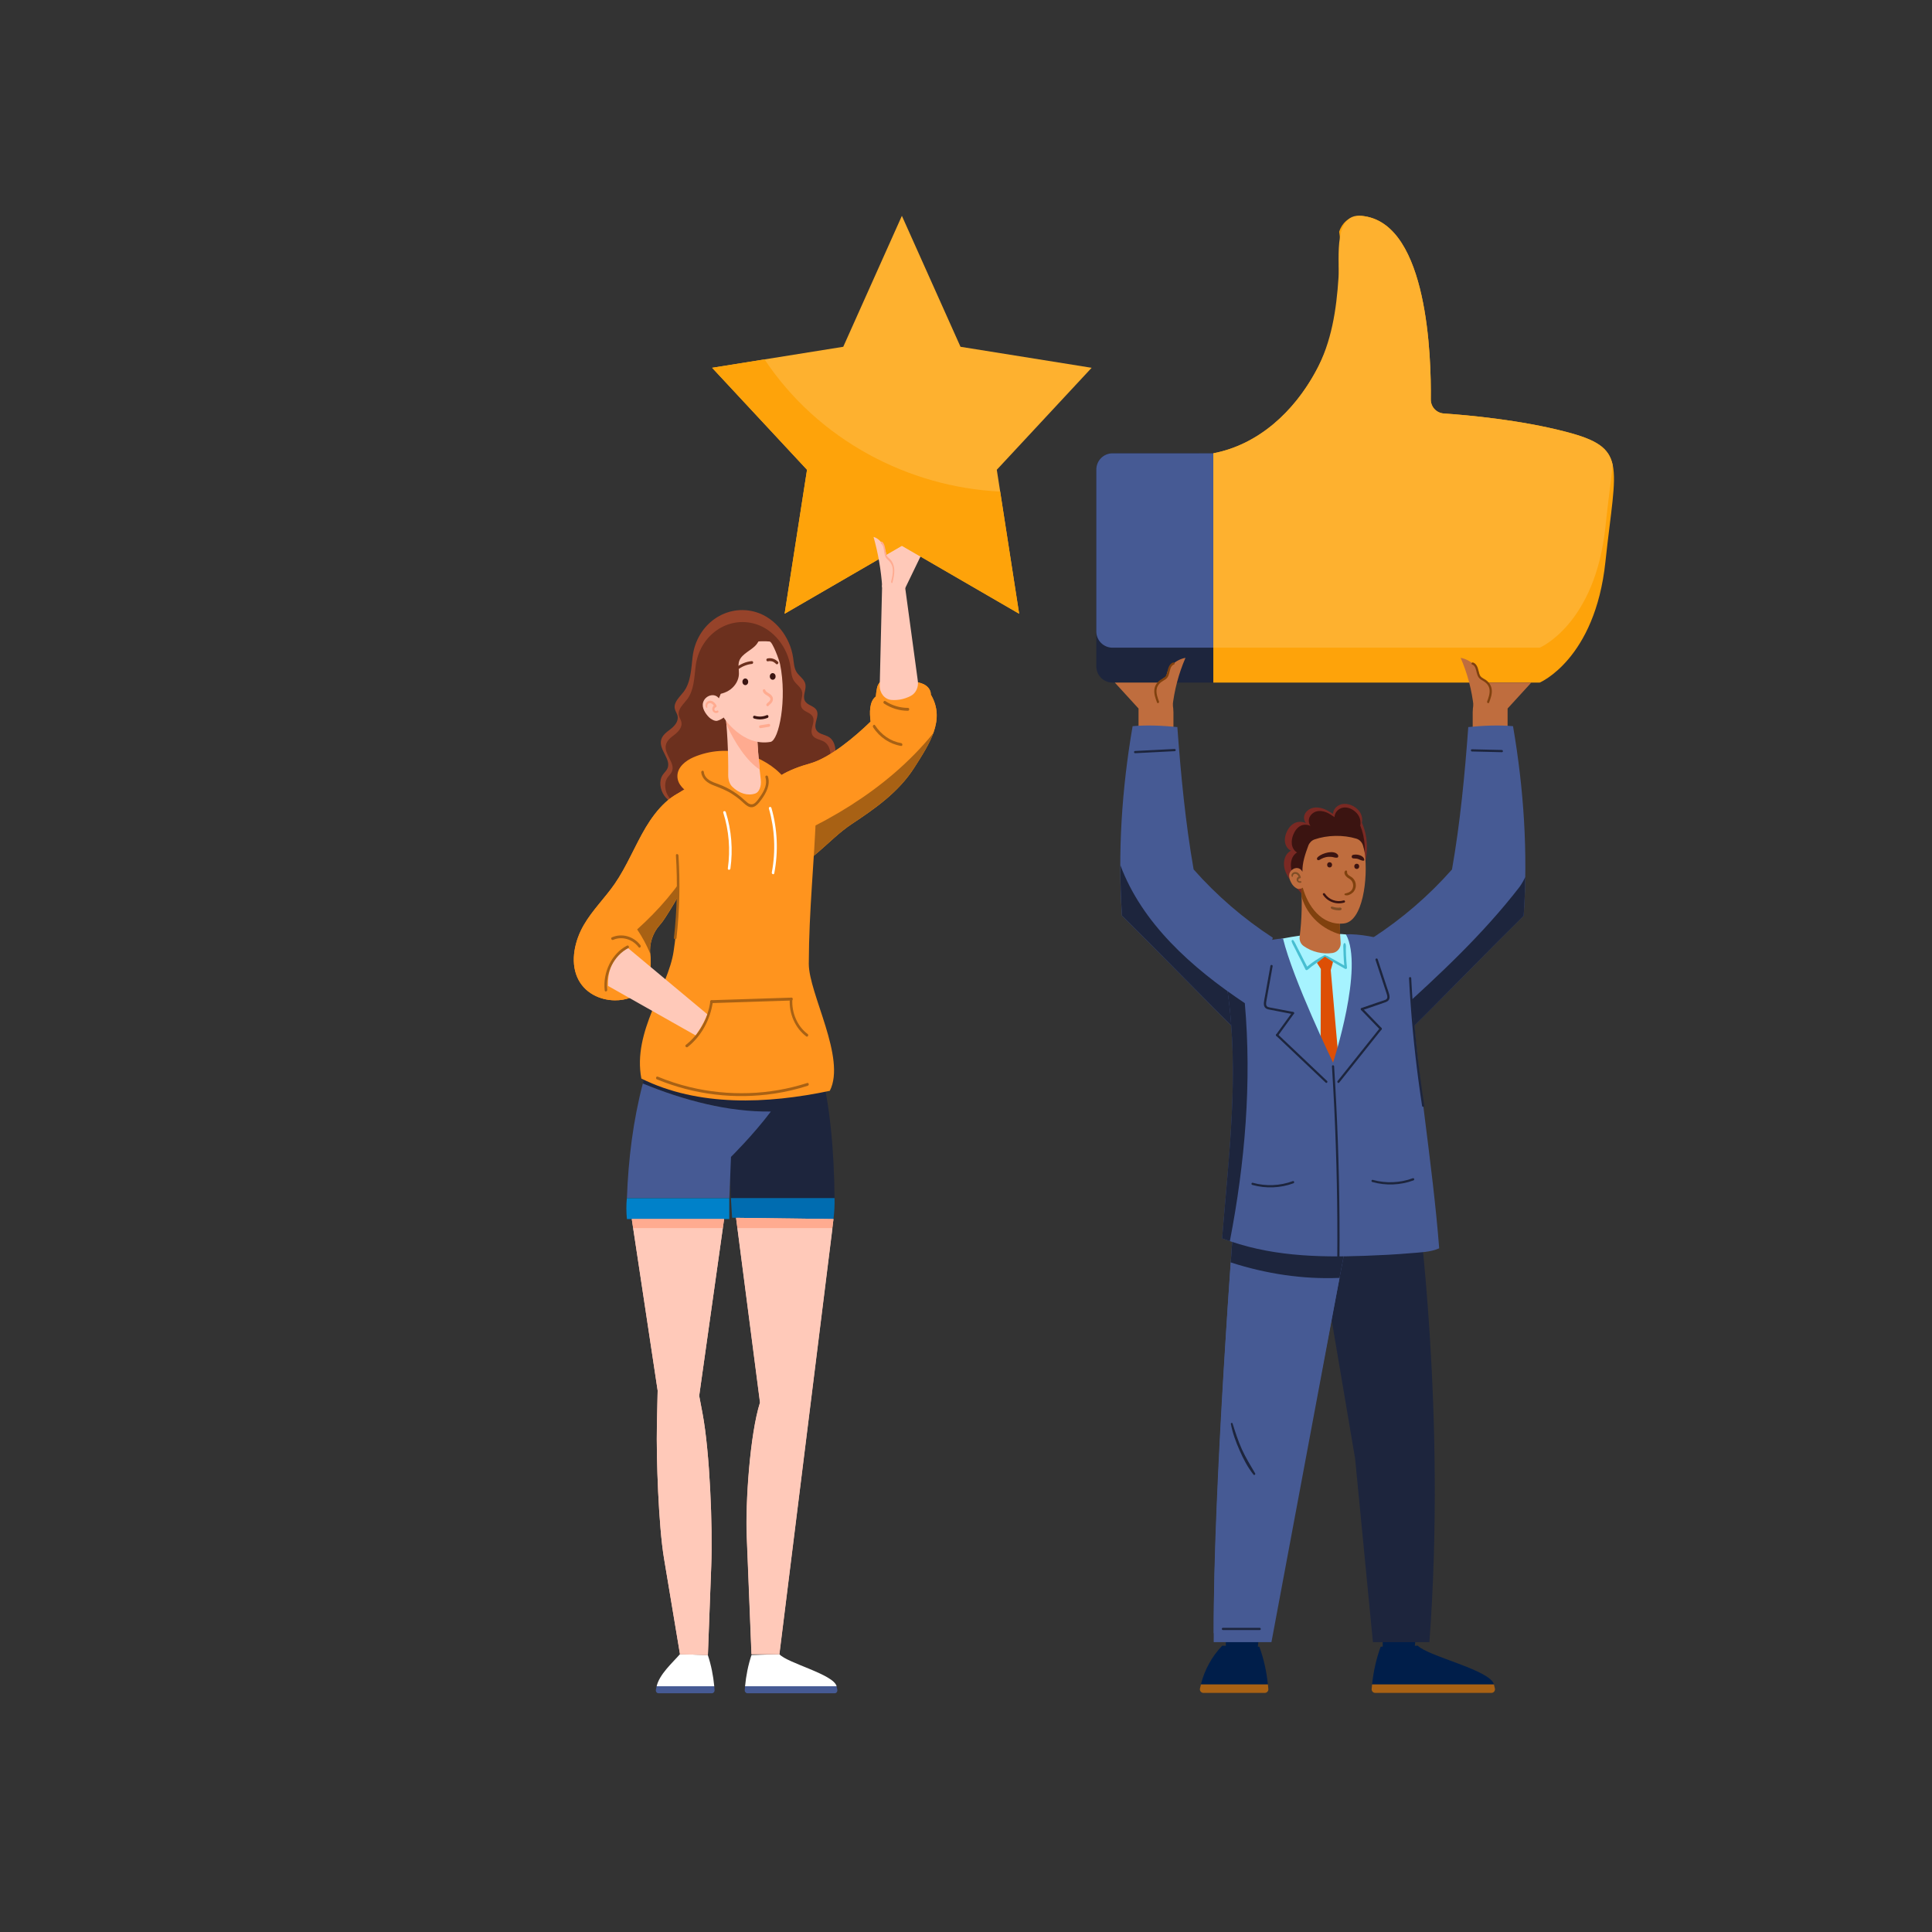 <?xml version="1.0" encoding="utf-8"?>
<!-- Generator: Adobe Illustrator 24.3.0, SVG Export Plug-In . SVG Version: 6.00 Build 0)  -->
<svg version="1.1" id="Layer_1" xmlns="http://www.w3.org/2000/svg" xmlns:xlink="http://www.w3.org/1999/xlink" x="0px" y="0px"
	 viewBox="0 0 3061.4 3061.4" style="enable-background:new 0 0 3061.4 3061.4;" xml:space="preserve">
<rect x="0" y="0" width="3061.4" height="3061.4" fill="#333333" stroke="none"/>
<style type="text/css">
	.st0{fill:#96432A;}
	.st1{fill:#6C301E;}
	.st2{fill:#FF941E;}
	.st3{fill:#A86114;}
	.st4{fill:#FFC9B9;}
	.st5{fill:#1D253D;}
	.st6{fill:#FFFFFF;}
	.st7{fill:#465A94;}
	.st8{fill:#006CB0;}
	.st9{fill:#0081C9;}
	.st10{fill:#FFAB90;}
	.st11{fill:#3B1411;}
	.st12{fill:#FEB12F;}
	.st13{fill:#FEA30A;}
	.st14{fill:#BF6D3E;}
	.st15{fill:#80410E;}
	.st16{fill:#001E4A;}
	.st17{fill:#A6F3FF;}
	.st18{fill:#47BED1;}
	.st19{fill:#DD4F05;}
	.st20{fill:#7A2923;}
	.st21{fill:#804E26;}
</style>
<g>
	<g>
		<path class="st0" d="M1198.7,970.2c29.6,9.3,53.3,38.6,58.1,72.2c1.1,7.7,1.4,16,5.4,22.5c4.3,6.9,12.3,11.1,14,19.2
			c1.8,8.6-4.7,18.2-1,26c3.8,8,15.5,8,19.1,16.1c4,8.9-5.1,20.1-1.4,29.2c3.4,8.3,14,8.1,21.1,12.8c6.5,4.3,9.8,13.1,9.8,21.5
			c0,8.4-2.9,16.5-6.3,23.9c-20.3,44.4-61.8,74.6-106,84.6c-44.2,10-90.7,1.2-132.3-18.1c-9.9-4.6-19.9-10-26.6-19.3
			c-6.6-9.3-8.9-23.4-2.5-32.9c2.4-3.6,5.8-6.3,7.6-10.4c6-14.2-13.1-28.6-10.3-44c1.5-8.3,8.9-13.4,15.2-18.2
			c6.3-4.9,12.8-12.3,11.1-20.6c-0.8-4.1-3.5-7.5-4.4-11.5c-2.3-10.5,7.7-18.7,14-27c11.2-14.8,11.9-35.7,14.1-54.8
			C1103.4,988.6,1151.7,955.5,1198.7,970.2z"/>
		<path class="st1" d="M1197.9,989c28,8.8,50.2,36.5,54.8,68.1c1.1,7.3,1.4,15.1,5.1,21.2c4,6.5,11.6,10.4,13.2,18.1
			c1.7,8.1-4.4,17.2-0.9,24.6c3.6,7.5,14.6,7.5,18,15.2c3.8,8.4-4.8,18.9-1.3,27.5c3.2,7.8,13.2,7.7,19.9,12.1
			c6.2,4.1,9.3,12.4,9.2,20.3c0,7.9-2.7,15.5-6,22.6c-19.2,41.9-58.3,70.4-100,79.8s-85.6,1.1-124.8-17c-9.3-4.3-18.8-9.5-25.1-18.2
			s-8.4-22.1-2.4-31c2.3-3.4,5.5-6,7.1-9.8c5.7-13.4-12.4-27-9.7-41.5c1.5-7.8,8.4-12.6,14.3-17.2c5.9-4.6,12-11.6,10.5-19.4
			c-0.8-3.9-3.3-7-4.1-10.9c-2.1-9.9,7.3-17.6,13.2-25.4c10.6-13.9,11.2-33.7,13.3-51.7C1108.1,1006.4,1153.6,975.1,1197.9,989z"/>
		<g>
			<path class="st2" d="M1475,1100.6c0.2-5.8-3.3-11.2-7.8-14.3c-4.4-3.2-9.7-4.5-14.9-5.6c-15.2-3.2-30.6-4.9-46.1-5.1
				c-8-0.1-14.9,6.2-16.5,14.9c-0.8,4.4-1.6,8.9-1.8,13.1c-10.5,7.9-10.1,25.9-8.3,39.8c-24.4,23.8-64.4,57.5-96,66.4
				c-31.6,8.8-65.4,23.4-80.6,55.2c-10.5,22.1-10,48.3-9.1,73.2c0.7,18.1,2.4,38.7,24,44.6c6.8,1.9,13.9,1.6,20.8,0.1
				c44.3-9.4,72.5-51.7,111-77.2c36.8-24.4,74.2-50.4,98.9-89.1C1473.3,1177.9,1498.4,1140.2,1475,1100.6z"/>
			<path class="st2" d="M1478.8,1161.8c7.4-20.1,8.4-40.4-3.9-61.2c0.2-5.8-3.3-11.2-7.8-14.3c-4.4-3.2-9.7-4.5-14.9-5.6
				c-15.2-3.2-30.6-4.9-46.1-5.1c-8-0.1-14.9,6.2-16.5,14.9c-0.8,4.4-1.6,8.9-1.8,13.1c-10.5,7.9-10.1,25.9-8.3,39.8
				c-24.4,23.8-64.4,57.5-96,66.4c-31.6,8.8-65.4,23.4-80.6,55.2c-10.5,22.1-10,48.3-9.1,73.2c0.2,4.1,0.4,8.2,0.8,12.3
				C1298.8,1312.6,1404.8,1253,1478.8,1161.8z"/>
			<path class="st3" d="M1194.8,1350.4c1.6,14.3,6.4,27.7,23.2,32.3c6.8,1.9,13.9,1.6,20.8,0.1c44.3-9.4,72.5-51.7,111-77.2
				c36.8-24.4,74.2-50.4,98.9-89.1c11.7-18.4,23.5-36.5,30.2-54.7C1404.8,1253,1298.8,1312.6,1194.8,1350.4z"/>
			<path class="st4" d="M1397.8,926.8l-3.8,159.5c-0.3,11.8,7.7,21.9,18.4,22.8c8.6,0.7,19.4-0.4,31-6.5c7.9-4.2,12.3-13.7,11-23.3
				l-21.1-155.5C1433.4,923.8,1414.6,922.1,1397.8,926.8z"/>
			<path class="st3" d="M1428,1177.5c-16.6-2.7-31.7-13.1-41.4-28.2c-1.5-2.4-4.6,0.7-3.1,3.1c10.4,16.1,26.6,26.7,44.3,29.6
				C1430.5,1182.5,1430.6,1178,1428,1177.5z"/>
			<path class="st3" d="M1438.8,1121.7c-12.6,0-25-3.6-35.8-10.7c-2.3-1.5-4.5,2.3-2.2,3.8c11.4,7.5,24.5,11.5,37.8,11.5
				C1441.3,1126.3,1441.5,1121.7,1438.8,1121.7z"/>
		</g>
		<path class="st2" d="M1182.8,1194.7c-27.6-8.1-57.5-6.2-84.1,5.3c-12.4,5.4-25.8,15.9-25.3,30.6c0.4,12.8,11.2,21.9,21.4,28
			c37.7,22.4,82.9,29.1,124.7,18.5c20.3-5.2,40.6-23.7,22.3-45.5C1226.7,1213.6,1204,1201,1182.8,1194.7z"/>
		<path class="st2" d="M1094.1,1250.3c-29.5,5.2-53.4,31.7-70.8,60.7c-17.3,29.1-30.2,61.9-49.2,89.4
			c-15.6,22.6-35.1,41.3-49.1,65.4c-14,24.1-21.7,56.8-10.3,82.8c10.8,24.8,35.9,36.2,59.3,36.5c17,0.2,35.2-5.2,46.2-20.7
			c8.2-11.5,11.4-27.3,10.9-42.4c-0.1-3.1-0.3-6.1-0.7-9.1c-2-17.5,4-34.7,14.8-46.8c3.4-3.8,6.5-8.1,9.1-12.2
			c19.1-29.4,36.8-60.8,46-96.3C1109.4,1322.1,1109.9,1282.3,1094.1,1250.3z"/>
		<path class="st2" d="M1097.6,1366.8c0.9-3.1,1.9-6.1,2.7-9.2c9.2-35.5,9.6-75.3-6.2-107.3c-29.5,5.2-53.4,31.7-70.7,60.7
			c-17.3,29.1-30.2,61.9-49.2,89.4c-15.6,22.6-35.1,41.3-49.1,65.4c-14,24.1-21.7,56.8-10.3,82.8c10.8,24.8,35.9,36.2,59.2,36.5
			c17,0.2,35.2-5.2,46.2-20.7c8.2-11.5,11.4-27.3,10.9-42.4c-0.1-3.1-0.3-6.1-0.7-9.1c-0.1-0.7-0.1-1.4-0.1-2.1
			c-5.8-13.6-12.3-25.9-20.6-38.1C1043,1442.8,1074.2,1407.2,1097.6,1366.8z"/>
		<path class="st3" d="M1009.6,1472.7c8.3,12.2,14.8,24.5,20.6,38.1c-1.3-16.8,4.5-33.1,14.9-44.8c3.4-3.8,6.5-8.1,9.1-12.2
			c17.4-26.8,33.6-55.3,43.3-87.1C1074.2,1407.2,1043,1442.8,1009.6,1472.7z"/>
		<path class="st5" d="M1221.5,1761.3c15.9-21.2,29.2-43.1,31.6-59.2l-212.8-43.3c-6.7,19.1-16.6,38.5-21.7,58.1
			C1082.6,1743.4,1154.3,1762.3,1221.5,1761.3z"/>
		<g>
			<g>
				<path class="st6" d="M1190.8,2622.5l44.2-1.3c12.3,14.1,86.4,31.9,90.7,50.9h-145.1C1182.2,2655.1,1185.5,2638.5,1190.8,2622.5z
					"/>
				<path class="st7" d="M1325.6,2672c0.4,1.8,0.8,3.6,1.2,5.5c0.5,2.9-1.4,5.6-4.1,5.6h-138.4c-2.4,0-4.4-2.3-4.2-5
					c0.1-2,0.3-4.1,0.5-6.1L1325.6,2672L1325.6,2672z"/>
			</g>
			<path class="st5" d="M1298.9,1687c-64.1,26.4-93.7,16.1-161,15.2c-5.9,41.8,17.6,131.1,17.6,131.1l2.7,65.4h164.2
				C1321.8,1824.5,1315.4,1750.2,1298.9,1687z"/>
			<path class="st8" d="M1158.2,1898.6l1.9,31l160.6,2c1.4-10.8,2-22,1.7-33.1H1158.2z"/>
			<g>
				<path class="st6" d="M1121.6,2622.5l-44.2-1.3c-12.3,14.1-32.6,31.9-36.9,50.9h91.3C1130.2,2655.1,1126.9,2638.5,1121.6,2622.5z
					"/>
				<path class="st7" d="M1040.5,2672c-0.4,1.8-0.8,3.6-1.2,5.5c-0.5,2.9,1.4,5.6,4.1,5.6h84.7c2.4,0,4.4-2.3,4.2-5
					c-0.1-2-0.3-4.1-0.5-6.1L1040.5,2672L1040.5,2672z"/>
			</g>
			<path class="st7" d="M1158.3,1833.2c0,0,35.5-35,63.2-71.9c-67.2,1-138.9-17.9-202.9-44.4c-15.4,59-23,120-25.2,181.6h162.3
				L1158.3,1833.2z"/>
			<path class="st9" d="M993.3,1898.6c-1.1,11-1,22,0.1,33.1h162.2v-33.1H993.3z"/>
		</g>
		<path class="st2" d="M1281.6,1527c0.3-86.8,8.6-157.3,11.7-244.1c0.3-9.6-2.3-20.4-9.9-24.7c-112.6-63.3-195.7-12-214,2.6
			c-9.4,7.5-13.4,21-9.9,33.4c20.5,72,18.8,138.7,7.9,213.2c-8.5,58.2-65.4,126.6-51.1,201.7c90.6,44.8,199.2,40.3,298.6,19.4
			C1341.3,1676.5,1281.4,1574.3,1281.6,1527z"/>
		<g>
			<path class="st4" d="M1148.3,1119.3c4.1,36.1,6,72.6,5.6,108.9c-0.1,7.3,2.3,14.4,6.3,18.3c11,10.8,24.4,14.9,36.6,10.9
				c6.2-2,9.9-11.7,8.7-21.8c-2.7-23.3-4.6-45.5-5.8-69.8C1185.8,1141.6,1167.8,1127.6,1148.3,1119.3z"/>
			<path class="st10" d="M1199.7,1165.8c-13.9-24.2-31.9-38.1-51.4-46.4c1.1,9.5,2,19,2.8,28.6c13.3,29.1,32.1,58.1,52.7,71.3
				C1202,1201.6,1200.6,1184.3,1199.7,1165.8z"/>
		</g>
		<path class="st3" d="M1279.1,1716.1c-30.1,9.6-61.3,15-92.6,16c-31.3,1-62.8-2.1-93.4-9.5c-17.3-4.2-34.3-9.7-50.9-16.6
			c-2.5-1-3.8,3.3-1.3,4.3c29.6,12.2,60.5,20.2,91.8,24c31.5,3.8,63.5,3.3,94.9-1.5c17.7-2.7,35.2-6.8,52.3-12.3
			C1282.6,1719.7,1281.7,1715.2,1279.1,1716.1z"/>
		<g>
			<g>
				<path class="st4" d="M1236,1052c11.5,56-1.7,121.3-15.1,123.6c-44.5,7.6-74-38.2-74.3-38.8c0.3,0.6-6.4,4.6-10.3,5.4
					c-3.9,0.8-10-2.8-12.9-5.7c-5.5-5.6-11.9-14.9-9.2-23.7c3.2-10.6,17.7-15.7,24.9-6.3c13.5-28.9,1.8-44,1.3-65.1
					c22-19,50.6-27.3,79.1-24.9C1224.2,1016.9,1235,1046.8,1236,1052z"/>
				<path class="st11" d="M1184.6,1077.1c-0.3-0.5-0.7-1-1.3-1.3c-0.5-0.4-1-0.6-1.6-0.6c-0.6-0.2-1.2-0.2-1.8,0
					c-0.4,0.2-0.8,0.3-1.1,0.5c-0.7,0.4-1.2,1-1.7,1.8c-0.2,0.4-0.3,0.8-0.5,1.2c-0.2,0.9-0.2,1.7-0.1,2.6l0.1,0.5
					c0.1,0.7,0.4,1.3,0.8,1.8c0.3,0.5,0.7,1,1.3,1.3c0.5,0.4,1,0.6,1.6,0.6c0.6,0.2,1.2,0.2,1.8,0l1.1-0.5c0.7-0.4,1.2-1,1.7-1.8
					c0.2-0.4,0.3-0.8,0.5-1.2c0.2-0.9,0.2-1.7,0.1-2.6l-0.1-0.5C1185.2,1078.2,1185,1077.6,1184.6,1077.1z"/>
				<path class="st11" d="M1228,1068.6c-0.3-0.5-0.7-1-1.3-1.3c-0.5-0.4-1-0.6-1.6-0.6c-0.6-0.2-1.2-0.2-1.8,0
					c-0.4,0.2-0.8,0.3-1.1,0.5c-0.7,0.4-1.2,1-1.7,1.8c-0.2,0.4-0.3,0.8-0.5,1.2c-0.2,0.9-0.2,1.7-0.1,2.6l0.1,0.5
					c0.1,0.7,0.4,1.3,0.8,1.8c0.3,0.5,0.7,1,1.3,1.3c0.5,0.4,1,0.6,1.6,0.6c0.6,0.2,1.2,0.2,1.8,0l1.1-0.5c0.7-0.4,1.2-1,1.7-1.8
					c0.2-0.4,0.3-0.8,0.5-1.2c0.2-0.9,0.2-1.7,0.1-2.6l-0.1-0.5C1228.7,1069.7,1228.4,1069.1,1228,1068.6z"/>
				<path class="st10" d="M1136.3,1126.1c-1.3,0.9-3.4,0.6-4.1-1.1c-0.4-0.9-0.1-1.7,0.2-2.6c0.3-0.8,1-1.4,1.7-1.6
					c1.1-0.3,1.7-1.8,1.2-2.9c-2.5-4.8-7.4-9.1-12.7-7.1c-2.3,0.9-4.2,3-4.7,5.7c-0.2,1.3,0,2.6,0.5,3.7c0.3,0.7,1.5,2.3,2.2,1.1
					c0.4-0.7,0.1-1.4,0.1-2.2c0-0.8,0.1-1.6,0.4-2.3c0.5-1.5,1.8-2.4,3.2-2.6c2.8-0.4,5.1,1.5,6.7,3.9c-2.2,1.9-3.1,5.3-1.7,8.3
					c1.6,3.2,5.5,4.4,8.4,2.6C1139.5,1128,1137.9,1125,1136.3,1126.1z"/>
			</g>
			<path class="st1" d="M1191,1047.6c-9.3,0.9-18.2,4.8-25.7,11c-2.1,1.8,0.6,5.2,2.7,3.4c6.9-5.7,15.2-9.1,23.8-10
				c1.1-0.1,1.8-1.6,1.6-2.7C1193.2,1048.1,1192.1,1047.5,1191,1047.6z"/>
			<path class="st1" d="M1232.9,1048.8c-4.5-4.7-10.8-6.8-16.9-5.4c-1.1,0.2-1.9,1.5-1.6,2.7c0.3,1.2,1.3,2.1,2.4,1.8
				c0.6-0.2,1.3-0.3,1.9-0.3c0,0,0.3,0,0.3,0c0.1,0,0.2,0,0.3,0c0.3,0,0.6,0,0.9,0c0.7,0,1.3,0.1,1.9,0.2c0.2,0,0.3,0.1,0.5,0.1
				c0,0,0.2,0,0.2,0c0.1,0,0.3,0.1,0.4,0.1c0.2,0,0.3,0.1,0.5,0.1c0.6,0.2,1.2,0.4,1.7,0.7c0.3,0.1,0.6,0.3,0.8,0.4
				c0.1,0,0.1,0,0.1,0.1c0,0,0,0,0,0c0.2,0.1,0.3,0.2,0.4,0.3c0.5,0.3,1.1,0.7,1.5,1.1c0.3,0.2,0.5,0.5,0.8,0.7
				c0.1,0.1,0.2,0.2,0.2,0.2c0,0,0.3,0.3,0.3,0.3c0.8,0.8,2,1.1,2.9,0.2C1233.5,1051.2,1233.7,1049.6,1232.9,1048.8z"/>
			<path class="st10" d="M1218,1147.1c-4.5,0.7-9,1.5-13.5,2.2c-1.1,0.2-1.9,1.5-1.6,2.7c0.3,1.2,1.3,2,2.4,1.8
				c4.5-0.7,9-1.5,13.5-2.2c1.1-0.2,1.9-1.5,1.6-2.7C1220.1,1147.6,1219.1,1146.9,1218,1147.1z"/>
			<path class="st10" d="M1223.7,1103.6c-1.5-2.6-3.9-4.1-6.3-5.5c-2-1.2-4-2.4-4.8-4.8c-0.4-1.2-1.9-1.5-2.8-1
				c-1.1,0.6-1.3,1.9-0.9,3.1c1.7,5.1,6.7,6,10.1,9.2c1.4,1.3,2.3,3.1,1.2,5c-1.2,2.3-3.6,3.6-5.2,5.5c-0.8,0.9-1,2.2-0.2,3.2
				c0.7,0.9,2.1,1.1,2.9,0.2c1.9-2.2,4.4-3.7,5.9-6.3C1225.1,1109.4,1225.3,1106.2,1223.7,1103.6z"/>
			<path class="st11" d="M1217.5,1134.3c-0.5-1.2-1.7-1.5-2.8-1c-5.9,2.5-12.6,2.8-18.7,0.9c-1.1-0.3-2.2,0.2-2.6,1.4
				c-0.4,1.1,0.2,2.6,1.3,2.9c7.3,2.2,14.9,1.8,21.9-1.1C1217.6,1136.9,1217.9,1135.3,1217.5,1134.3z"/>
		</g>
		<g>
			<path class="st3" d="M1125.5,1587.2c-3.9,27.4-18.2,52.4-38.7,68.5c-2.2,1.7,0.7,5,2.8,3.4c21.4-16.8,35.9-43.1,40-71.7
				C1130,1584.5,1125.9,1584.3,1125.5,1587.2z"/>
			<path class="st3" d="M1254.2,1580.8c-42.3,1.4-84.6,2.7-126.9,4.1c-2.6,0.1-2.9,4.6-0.2,4.6c42.3-1.4,84.6-2.7,126.9-4.1
				C1256.6,1585.3,1256.8,1580.7,1254.2,1580.8z"/>
			<path class="st3" d="M1279.8,1638.5c-16.3-12.1-25.7-33.8-24.2-55.4c0.2-2.9-3.9-3.1-4.1-0.2c-1.6,23.2,8.6,46.4,26.1,59.4
				C1279.7,1643.9,1282,1640.1,1279.8,1638.5z"/>
		</g>
		<path class="st4" d="M1120.7,1607.1l-128.2-107c0,0-30.5,17.4-29.1,62.1l138.7,78.4C1102.2,1640.6,1114.4,1624.8,1120.7,1607.1z"
			/>
		<path class="st3" d="M993.6,1498.4c-24,12.3-38.7,42.1-35.4,70.9c0.3,2.9,4.4,1.9,4-1c-3.1-26.9,11.1-54.5,33.3-65.9
			C998,1501.2,996,1497.2,993.6,1498.4z"/>
		<path class="st3" d="M1014.9,1497.9c-10.8-14.4-29.7-19.5-45.3-12.6c-2.5,1.1-0.5,5.1,1.9,4c14-6.2,30.9-1.1,40.4,11.6
			C1013.5,1503.2,1016.5,1500.1,1014.9,1497.9z"/>
		<path class="st3" d="M1075.1,1355.6c-0.2-2.9-4.3-3.1-4.1-0.2c2.8,43.5,1.8,87.3-3.1,130.6c-0.3,2.9,3.8,3.1,4.1,0.2
			C1076.8,1443,1077.9,1399.2,1075.1,1355.6z"/>
		<path class="st3" d="M1216.9,1230.6c-0.8-2.8-4.9-1.8-4,1c3.3,10.7-1.7,21-7.5,29.4c-2.7,3.9-5.4,8.2-8.9,11.2
			c-3.9,3.4-8,2.8-12-0.2c-3.6-2.8-6.9-6.2-10.4-9.1c-3.7-3-7.6-5.9-11.6-8.4c-7.9-5.1-16.3-9.2-25-12.3c-9-3.2-20.8-7.1-22.3-19.2
			c-0.4-2.9-4.4-1.9-4,1c1.3,10.9,10.5,17,19.1,20.3c10.2,4,20.2,7.7,29.6,13.7c4.5,2.9,8.9,6.1,13.1,9.6c4,3.3,7.6,7.5,12.1,10
			c9.6,5.2,16.4-3.8,21.9-11.3C1214,1256.4,1220.9,1243.8,1216.9,1230.6z"/>
		<path class="st6" d="M1150.1,1286.9c-0.9-2.7-4.9-1.8-4,1c9,28.2,11.4,58.5,7.2,88.1c-0.4,2.9,3.7,3.1,4.1,0.2
			C1161.6,1346.3,1159.1,1315.4,1150.1,1286.9z"/>
		<path class="st6" d="M1222.4,1280.3c-0.8-2.8-4.8-1.8-4,1c9.3,32.6,11,67.5,4.6,101c-0.5,2.9,3.4,4.3,3.9,1.4
			C1233.5,1349.5,1232,1313.7,1222.4,1280.3z"/>
		<path class="st4" d="M1077.5,2621.2l-25.3-151.7c-8.6-51.4-12.4-158.4-11.3-210.7l1.2-55.3l-41-271.9h146.3l-39.5,280.1l5.3,28
			c11.6,61.6,16.2,179.1,13.8,242l-5.3,140.8L1077.5,2621.2z"/>
		<path class="st4" d="M1320.7,1931.7l-85.8,689.5h-44.2l-7.5-186.4c-2.2-53.6,5-161.8,21-212.4l0,0l-37.9-292.7L1320.7,1931.7z"/>
		<polygon class="st10" points="1147.4,1931.7 1001.1,1931.7 1003.3,1946.3 1145.3,1946.3 		"/>
		<path class="st4" d="M1107.9,2211.8l37.4-265.5h-142l38.8,257.2l-1.2,55.3c-1.1,52.3,2.7,159.3,11.3,210.7l25.3,151.7l44.2,1.3
			l5.3-140.8c2.4-62.8-2.3-180.4-13.8-242L1107.9,2211.8z"/>
		<polygon class="st10" points="1320.7,1931.7 1166.4,1929.7 1168.6,1946.3 1318.9,1946.3 		"/>
		<path class="st4" d="M1168.6,1946.3l35.8,276.1l0,0c-16,50.6-23.2,158.9-21,212.4l7.5,186.4h44.2l84-674.9L1168.6,1946.3
			L1168.6,1946.3z"/>
		<path class="st4" d="M1434,933.1v-0.4l25.1-51.9l-27-22.6l-26.7,11.3l-4.8,43.3c-1.9,6.4-2.2,11-2.6,18L1434,933.1z"/>
		<polygon class="st12" points="1429.1,342 1522,549.5 1729.8,582.8 1579.5,744.4 1614.9,972.5 1429.1,864.8 1243.3,972.5 
			1278.8,744.4 1128.4,582.8 1336.2,549.5 		"/>
		<path class="st13" d="M1211.5,569.5l-83,13.3l150.3,161.6l-35.5,228.1l185.8-107.7l185.8,107.7l-30.1-193.6
			C1440.2,772.1,1296.6,697.6,1211.5,569.5z"/>
		<g>
			<path class="st4" d="M1405.6,927c5.7-4.2,9.5-13.8,9.2-23.4c-0.2-9.6-4.4-18.8-10.3-22.4c-1-15.5-10.2-27.7-20.3-30.4
				c7.2,25.4,11.9,52.4,13.8,79.9L1405.6,927z"/>
			<path class="st10" d="M1397.4,858.3c3.7,2.1,4.9,8.2,5.7,13.5c0.5,3.1,0.9,6.4,2.2,8.9c1.4,2.6,3.6,3.8,5.3,5.6
				c3.5,3.7,6,9.2,6.4,15.8c0.5,7.2-1.2,14.3-2.8,20.9c-0.5,2.2-2.6,0.5-2.1-1.7c1.5-6.2,3.2-13.1,2.5-19.8
				c-0.7-6.6-3.8-11-7.4-14.1c-1.6-1.4-3.1-2.9-4.1-5.2c-1-2.2-1.5-4.7-1.9-7.2c-0.8-4.9-1.3-11.4-4.9-13.4
				C1394.9,860.7,1396,857.5,1397.4,858.3z"/>
		</g>
		<path class="st1" d="M1199.5,1020.1c-3.8,5.2-9.7,8.9-15.1,12.8c-5.5,3.9-10.8,8.4-13,14.3c-2.4,6.7-0.2,13.8-0.5,20.8
			c-0.3,9.2-5.2,18.1-13.1,24.2c-7.9,6-18.7,9-29.1,8.1c-1.1-21.9-1.9-45,9.9-64.2c7.7-12.6,20.8-22.4,35.8-27.7
			C1187.2,1003.8,1214.1,1000,1199.5,1020.1z"/>
	</g>
	<g>
		<g>
			<path class="st5" d="M1922.5,718.3v363.3h-159.6c-14.2,0-25.7-11.5-25.7-25.7v-312c0-14.2,11.5-25.7,25.7-25.7L1922.5,718.3
				L1922.5,718.3z"/>
			<path class="st13" d="M2543.9,890.3c-16.4,154.5-104.1,191.3-104.1,191.3h-517.2V718.3c145.1-27.9,214.3-206.7,199.3-296.3
				c2.7-20.2,2.7-38.9,0.1-54.8c10.3-30.7,40.5-24.5,40.5-24.5c99.8,15.6,105.5,222.7,104.7,290.2c-0.1,11.7,8.8,21.5,20.6,22.3
				c38.1,2.6,121.3,10.1,194.2,29.2c47.8,12.5,67.7,25,73.5,52.4C2561.6,765.7,2552.3,811.1,2543.9,890.3z"/>
		</g>
		<g>
			<path class="st7" d="M1922.5,718.3v308h-159.6c-14.2,0-25.7-11.5-25.7-25.6V744c0-14.2,11.5-25.7,25.7-25.7H1922.5z"/>
			<path class="st12" d="M2555.4,736.8c-2.6,25.3-7.2,57.2-11.5,98.2c-16.4,154.5-104.1,191.3-104.1,191.3h-517.2v-308
				c72.3-13.9,128.7-67.4,162.8-130.6c24.6-45.6,32.3-97,35.6-148.1c1.9-29.8-9.7-107.3,41.5-96.9
				c99.8,15.6,105.5,222.7,104.7,290.2c-0.1,11.7,8.8,21.5,20.6,22.3c38.1,2.6,121.3,10.1,194.2,29.2
				C2529.7,696.9,2549.5,709.4,2555.4,736.8z"/>
		</g>
		<path class="st14" d="M2348.7,1081.6h77.8l-37.6,41.1v44.5h-55.3v-38.5c0-8.8,1.9-17.5,5.4-25.6L2348.7,1081.6z"/>
		<g>
			<path class="st14" d="M2346.5,1117.2c8.5-4.1,14.1-13.5,13.8-23c-0.3-9.4-6.6-18.4-15.4-22c-1.5-15.2-15.3-27.1-30.4-29.8
				c10.8,24.9,17.8,51.4,20.7,78.4L2346.5,1117.2z"/>
			<path class="st15" d="M2334.3,1049.8c5.5,2.1,7.4,8.1,8.6,13.3c0.7,3,1.3,6.3,3.3,8.7c2,2.5,5.3,3.7,8,5.5
				c5.3,3.7,8.9,9,9.6,15.4c0.8,7.1-1.8,14-4.2,20.5c-0.8,2.1-3.9,0.5-3.1-1.7c2.3-6.1,4.7-12.8,3.7-19.4c-1-6.5-5.7-10.8-11.1-13.8
				c-2.4-1.3-4.6-2.8-6.2-5.1c-1.4-2.1-2.2-4.6-2.9-7.1c-1.2-4.8-2-11.2-7.3-13.2C2330.5,1052.1,2332.2,1049,2334.3,1049.8z"/>
		</g>
		<path class="st14" d="M1844.3,1081.6h-77.8l37.6,41.1v44.5h55.3v-38.5c0-8.8-1.9-17.5-5.4-25.6L1844.3,1081.6z"/>
		<g>
			<path class="st7" d="M2175.4,1485.9c46.4-30.2,88.8-66.7,125.4-108.2c12.9-73.1,20.4-151.5,25.8-225.6
				c22.7-2.3,48.2-3.5,70.9-1.4c17.1,99.6,23.7,199.4,16.9,300.2c-62.5,61.8-129.2,130.8-191.7,192.6L2175.4,1485.9z"/>
			<path class="st5" d="M2407.6,1405.7c3.7-5.2,6.8-10.6,9.3-16.1c-0.3,20.5-1.1,41-2.5,61.5c-62.5,61.8-129.2,130.8-191.7,192.6
				l-11-36.6C2280.9,1544.6,2349.3,1481,2407.6,1405.7z"/>
			<path class="st5" d="M2332.4,1187.3c15.8,0.4,31.5,0.8,47.3,1.1c2.3,0.1,2.4,3.6,0.1,3.5c-15.8-0.4-31.5-0.8-47.3-1.1
				C2330.3,1190.8,2330.1,1187.2,2332.4,1187.3z"/>
		</g>
		<g>
			<path class="st7" d="M2016.9,1485.9c-46.4-30.2-88.8-66.7-125.5-108.2c-12.9-73.1-20.4-151.5-25.8-225.6
				c-22.7-2.3-48.2-3.5-70.9-1.4c-17.1,99.6-23.7,199.4-16.9,300.2c62.5,61.8,129.2,130.8,191.7,192.6L2016.9,1485.9z"/>
			<path class="st5" d="M1972.5,1589.6c1.1,11.8,1.9,23.7,2.6,35.5l-5.5,18.4c-62.5-61.8-129.2-130.8-191.7-192.6
				c-1.8-26.7-2.6-53.4-2.6-80C1809.5,1462.6,1887.2,1532.7,1972.5,1589.6z"/>
			<path class="st5" d="M1798.6,1190c20.9-1.1,41.7-2.1,62.6-3.2c2.3-0.1,2.4,3.4,0.2,3.5c-20.9,1.1-41.7,2.1-62.6,3.2
				C1796.5,1193.6,1796.3,1190.1,1798.6,1190z"/>
		</g>
		<g>
			<g>
				<g>
					<path class="st16" d="M1942.3,2587.9c0,8.7,0.1,17.1,0.2,25.2h50.2l2.8-25.2H1942.3z"/>
					<path class="st16" d="M2190.9,2587.9c0,8.7,0.1,17.1,0.2,25.2h50.2l2.8-25.2H2190.9z"/>
					<path class="st5" d="M2245.9,1903.4c-133,14.6-152.3,90.8-152.3,90.8l53.7,317.3l28.2,290.6h89.5
						C2292.1,2238.7,2245.9,1903.4,2245.9,1903.4z"/>
					<path class="st7" d="M2129.3,1989.8c0,0,59.2-37.9,66.1-71.1l-239.8,7.9c0,0-33.4,428.5-32.4,661.3h91.5L2129.3,1989.8z"/>
					<path class="st7" d="M2122.6,2025l-107.9,577.1h-91.5c-0.7-173.2,17.6-468.9,27-601.7C2005.9,2018.4,2064.2,2027.4,2122.6,2025
						z"/>
					<path class="st5" d="M1950.2,2000.4c3.2-45.7,5.4-73.8,5.4-73.8l239.8-7.9c-6.9,33.2-66.1,71.1-66.1,71.1l-6.7,35.1
						C2064.2,2027.4,2005.9,2018.4,1950.2,2000.4z"/>
					<path class="st5" d="M2175.1,1952.1c11.8-11.8,22-25.2,24.7-38l-224.5-10.6c0,0-1.8,24.1-2.7,34.2
						C2039.5,1953.2,2108,1959,2175.1,1952.1z"/>
				</g>
				<g>
					<path class="st16" d="M1995.5,2609.3l-58.8-1.6c-16.4,17-28.1,38.5-33.8,61.4h106.1C2007,2648.7,2002.6,2628.7,1995.5,2609.3z"
						/>
					<path class="st3" d="M1903,2669.1c-0.6,2.2-1.1,4.4-1.6,6.6c-0.7,3.5,1.9,6.8,5.5,6.8h97.3c3.2,0,5.8-2.8,5.6-6
						c-0.2-2.5-0.4-4.9-0.7-7.4H1903z"/>
				</g>
				<g>
					<path class="st16" d="M2187.8,2609.3l58.8-1.6c16.4,17,115,38.5,120.7,61.4h-193.1C2176.3,2648.7,2180.7,2628.7,2187.8,2609.3z
						"/>
					<path class="st3" d="M2367.2,2669.1c0.6,2.2,1.1,4.4,1.6,6.6c0.7,3.5-1.9,6.8-5.5,6.8h-184.2c-3.2,0-5.8-2.8-5.6-6
						c0.2-2.5,0.4-4.9,0.7-7.4H2367.2z"/>
				</g>
			</g>
			<path class="st5" d="M1988.9,2334.7c-7.3-12.5-14.9-24.7-20.9-37.9c-6.1-13.4-10.5-27.2-14.9-41.2c-0.5-1.7-3-1-2.7,0.7
				c2.7,14.5,7.9,28.6,13.9,42.1c5.9,13.4,12.8,26.8,22,38.3C1987.5,2338.2,1989.8,2336.3,1988.9,2334.7z"/>
			<path class="st5" d="M1937.7,2579.4h58.3c2.3,0,2.4,3.5,0.2,3.5h-58.3C1935.6,2582.9,1935.5,2579.4,1937.7,2579.4z"/>
		</g>
		<g>
			<path class="st17" d="M2222.1,1528.8c-0.7-15.6-11.6-29.1-27.7-34.9c-34.2-12.4-72.5-16.2-109.8-13.8
				c-34.3,2.3-67.9,9.6-100.8,19.2c-21.4,6.3-34.8,25.4-31.5,45.1c19.6,117.3,26.3,238.1,18.7,356.8c87.9,25.5,175.6,32.9,258.7,3.9
				C2232.6,1783.7,2227.8,1650.4,2222.1,1528.8z"/>
			<path class="st18" d="M2098.2,1513.8c-9.6,4.9-18.7,10.9-26.9,17.9c-3.6-6.6-6.9-13.4-10.3-20.1c-1.9-3.7-3.8-7.3-5.7-11
				c-1.8-3.6-3.5-7.6-6-10.7c-1-1.3-3,0.1-2.7,1.6c1,3.7,3.3,7.4,5,10.8c1.9,3.8,3.8,7.6,5.7,11.4c3.8,7.5,7.8,14.9,11.3,22.5
				c0.6,1.4,2.5,1.3,3.5,0.4c8.7-7.4,18-13.9,28.1-19.3C2102.7,1516.1,2100.6,1512.7,2098.2,1513.8z"/>
			<path class="st18" d="M2132.9,1513.9c-0.1-3.2-0.2-6.4-0.3-9.6c0-2.8,0.6-6.7-0.7-9.2c-0.5-1-2-0.9-2.5,0
				c-1.4,2.5-0.7,6.1-0.7,8.9c0,3.3,0.1,6.7,0.3,10c0.2,5.3,0.6,10.6,1.1,15.9c-4.4-2.5-8.8-5-13.2-7.5c-2.7-1.5-5.4-3-8.1-4.5
				c-2.7-1.5-5.3-3.3-8.4-3.9c-1.1-0.2-1.8,1-1.1,1.8c2,2.4,4.9,3.7,7.6,5.3c2.7,1.6,5.3,3.2,8,4.7c5.5,3.2,11,6.3,16.5,9.4
				c1.2,0.7,3.2-0.2,3-1.7C2133.7,1527,2133.2,1520.4,2132.9,1513.9z"/>
			<polygon class="st19" points="2099.3,1515.8 2086.8,1525.7 2093,1535.4 2091.9,1867.9 2116.7,1880.8 2137.7,1867.9 
				2108.7,1537.3 2112.3,1524.2 			"/>
			<path class="st7" d="M1944.8,1568c-4.2-28.4,7.4-59.1,30.3-67.5c17.1-6.2,38.8-12.1,57.9-13.5c15.5,64.6,79.3,196.7,79.3,196.7
				s49.6-151.1,20.4-203.2c18.6-1,54.2,4.3,72.9,13.8c17.6,9,28.6,37.9,29.9,60.3c8.1,138.7,34.1,282.8,45,423.4
				c-13.5,6.3-31.2,6.5-45.8,7.8c-23.7,2.1-47.6,3.2-71.4,4.1c-77.3,2.9-153.6,0.4-226.7-27.7
				C1947.2,1830.6,1964.2,1699.2,1944.8,1568z"/>
			<path class="st5" d="M1972.5,1589.6c11.1,125.2,0.4,252.7-23.7,377.1c-4.1-1.4-8.2-2.9-12.3-4.4c10.5-130.8,27.4-261.3,8.6-391.7
				C1954.1,1577.1,1963.3,1583.4,1972.5,1589.6z"/>
			<g>
				<path class="st5" d="M2157.3,1597.3l26.2-9c2.2-0.8,4.4-1.5,6.6-2.2c1.9-0.7,4-1.2,5.8-2.1c3.8-2.1,2.3-6.6,1.2-9.8
					c-5.8-17.7-11.7-35.4-17.5-53.2c-0.7-2.2,2.7-3.2,3.4-1.1c5,15.1,9.9,30.1,14.9,45.2c1.2,3.5,2.5,7,3.4,10.6
					c0.6,2.6,1,5.5-0.2,8c-1.3,2.5-3.8,3.7-6.3,4.6c-3.6,1.3-7.3,2.5-10.9,3.8c-8.5,2.9-16.9,5.8-25.4,8.7
					C2156.2,1601.4,2155.1,1598,2157.3,1597.3z"/>
				<path class="st5" d="M2159.5,1598.2c9.9,10.2,19.7,20.4,29.6,30.7c1.6,1.6-0.8,4.2-2.4,2.6c-9.9-10.2-19.7-20.4-29.6-30.7
					C2155.6,1599.2,2157.9,1596.5,2159.5,1598.2z"/>
				<path class="st5" d="M2119.5,1713c22.4-28,44.7-56.1,67.1-84.1c1.4-1.8,4,0.6,2.6,2.4c-22.3,28-44.7,56.1-67.1,84.1
					C2120.7,1717.2,2118.1,1714.8,2119.5,1713z"/>
			</g>
			<g>
				<path class="st5" d="M2049.3,1603.5l-27.2-5.2c-2.3-0.4-4.5-0.9-6.8-1.3c-2-0.4-4.1-0.6-6-1.3c-4-1.5-3.2-6.2-2.6-9.6
					c3.3-18.4,6.6-36.7,9.9-55.1c0.4-2.2-3.1-2.8-3.5-0.6c-2.8,15.6-5.6,31.2-8.4,46.8c-0.7,3.6-1.5,7.3-1.9,11
					c-0.3,2.7-0.2,5.6,1.4,7.9c1.6,2.3,4.2,3.1,6.8,3.6c3.8,0.8,7.6,1.5,11.4,2.2c8.8,1.7,17.6,3.4,26.3,5.1
					C2051,1607.4,2051.6,1603.9,2049.3,1603.5z"/>
				<path class="st5" d="M2047.2,1604.7c-8.3,11.5-16.7,23-25,34.5c-1.3,1.8,1.4,4.1,2.7,2.2c8.3-11.5,16.7-23,25-34.5
					C2051.3,1605.1,2048.6,1602.8,2047.2,1604.7z"/>
				<path class="st5" d="M2102.8,1712.8c-26-24.7-52.1-49.3-78.1-74c-1.7-1.6-3.9,1.2-2.2,2.7c26,24.7,52.1,49.3,78.1,74
					C2102.2,1717.1,2104.5,1714.4,2102.8,1712.8z"/>
			</g>
			<path class="st5" d="M2114,1689.6c2.5,39.6,4.5,79.2,5.9,118.8c1.4,39.6,2.3,79.3,2.6,119c0.2,22.3,0.2,44.7,0,67
				c0,2.3-3.6,2.4-3.5,0.2c0.3-39.7,0.1-79.3-0.7-119c-0.8-39.7-2.1-79.3-4-118.9c-1.1-22.3-2.3-44.6-3.7-66.9
				C2110.3,1687.5,2113.8,1687.3,2114,1689.6z"/>
			<path class="st5" d="M2175.3,1869.6c20.8,5.8,43.1,4.9,63.4-2.6c2.1-0.8,3.2,2.6,1.1,3.4c-20.8,7.7-43.8,8.6-65.2,2.6
				C2172.3,1872.4,2173.1,1869,2175.3,1869.6z"/>
			<path class="st5" d="M1985.1,1874.2c20.8,5.8,43.1,4.9,63.4-2.6c2.1-0.8,3.2,2.6,1.1,3.4c-20.8,7.7-43.8,8.6-65.2,2.6
				C1982.2,1877.1,1982.9,1873.6,1985.1,1874.2z"/>
		</g>
		<g>
			<path class="st20" d="M2162.3,1369.1c6.2-21.5,4.7-45.1-4.3-65.6c1.2-5,0.2-10.8-2.3-15.3c-2.6-4.5-6.5-8.1-11-10.6
				c-6.1-3.4-13.4-4.9-20-2.9c-6.6,2-12.2,8-12.5,14.9c-5.2-3.1-9.4-6.1-15.1-8.1s-11.9-2.7-17.7-1.1s-10.9,6-12.6,11.8
				c-1.6,5.8,1,12.7,6.4,15.2c-4.4-5.4-14.6-6.4-20.9-3.6c-6.4,2.8-11,8.7-13.7,15.1c-2.2,5.1-3.3,10.8-2.3,16.2
				c1,5.4,4.3,10.6,9.4,12.9c-9.5,4.7-12.6,16.3-10.6,26.7c2,10.4,8.5,19.3,15.4,27.4s14.5,15.7,19.2,25.2L2162.3,1369.1z"/>
			<path class="st11" d="M2159.2,1371.3c5.6-20.7,4.2-43.4-3.8-63.2c1.1-4.8,0.2-10.4-2.1-14.7c-2.3-4.3-5.8-7.7-9.8-10.2
				c-5.4-3.3-11.9-4.8-17.8-2.8c-5.9,1.9-10.9,7.7-11.1,14.4c-4.6-2.9-8.4-5.9-13.4-7.8s-10.6-2.6-15.7-1.1
				c-5.1,1.6-9.7,5.8-11.2,11.3c-1.4,5.6,0.9,12.2,5.7,14.6c-3.9-5.2-12.9-6.2-18.6-3.5c-5.7,2.7-9.7,8.3-12.2,14.5
				c-1.9,4.9-2.9,10.3-2.1,15.6c0.9,5.2,3.9,10.2,8.3,12.4c-8.4,4.6-11.2,15.7-9.4,25.7c1.8,10,7.6,18.6,13.7,26.4
				c6.2,7.7,12.9,15.1,17.1,24.3L2159.2,1371.3z"/>
			<g>
				<g>
					<g>
						<g>
							<path class="st14" d="M2061.4,1398.5c2.2,28.6,1.6,57.4-2,85.9c-0.7,5.8,1.7,11.5,6.5,14.8c13.1,9.2,29.8,13.2,45.6,10.9
								c8-1.2,13.6-8.6,12.9-16.6c-1.5-18.5-2-36.1-1.6-55.2C2107.2,1418.4,2085.4,1406.3,2061.4,1398.5z"/>
							<path class="st15" d="M2122.8,1438.3c-15.7-19.9-37.4-32-61.5-39.7c0.6,7.5,1,15.1,1.2,22.6c9.5,31.8,34.2,51.6,61.1,59.4
								C2122.8,1466.6,2122.5,1452.9,2122.8,1438.3z"/>
						</g>
						<g>
							<path class="st14" d="M2162.6,1351.9c5.3,39.9-3,108.3-33.2,111.4c-35.4,3.7-57.2-27.9-65.1-56.9c0.1,0.5-3.2,2.4-6.7,2.2
								c-3.4-0.2-7.9-4.2-9.8-7c-3.6-5.4-7.3-13.8-3.4-20c4.7-7.4,15-8.9,19.4-0.2c-0.3-14.5,4.4-28,9.4-41.6c1.7-4.4,5.2-8,9.6-9.6
								c20.5-7.1,45.6-7.6,66.4-1.3c5.2,1.6,9.1,5.8,10.6,11C2161.1,1344.1,2162.1,1348.6,2162.6,1351.9z"/>
							<path class="st11" d="M2119.9,1354.4c-6.4-8.2-24.1-2.5-30.6,2.7c-1.2,1-2.6,2.2-2.5,3.9c0.1,0.9,0.6,1.6,1.4,1.9
								c2,0.6,3.9-1.1,5.6-2c2.2-1.2,4.5-2,7-2.6c3-0.7,6.1-0.8,9.2-0.5c2.9,0.3,5.8,1.7,8.8,1.2
								C2120.9,1358.7,2121,1355.8,2119.9,1354.4z"/>
							<path class="st11" d="M2110.4,1368.7c-0.2-0.5-0.4-0.9-0.8-1.3c-0.4-0.4-0.8-0.7-1.3-0.8c-0.5-0.2-1-0.4-1.5-0.3
								c-0.4,0.1-0.7,0.1-1,0.1c-0.7,0.2-1.2,0.5-1.7,1c-0.2,0.3-0.4,0.5-0.6,0.8c-0.3,0.6-0.5,1.3-0.5,2v0.4c0,0.5,0.1,1,0.3,1.5
								c0.2,0.5,0.4,0.9,0.8,1.3c0.4,0.4,0.8,0.7,1.3,0.8c0.5,0.2,1,0.4,1.5,0.3l1-0.1c0.7-0.2,1.2-0.5,1.7-1
								c0.2-0.3,0.4-0.5,0.6-0.8c0.4-0.6,0.5-1.3,0.5-2v-0.4C2110.8,1369.7,2110.7,1369.2,2110.4,1368.7z"/>
							<path class="st11" d="M2153.4,1371.1c-0.2-0.5-0.4-0.9-0.8-1.3c-0.4-0.4-0.8-0.7-1.3-0.8c-0.5-0.2-1-0.4-1.5-0.3
								c-0.4,0.1-0.7,0.1-1,0.1c-0.7,0.2-1.2,0.5-1.7,1c-0.2,0.3-0.4,0.5-0.6,0.8c-0.4,0.6-0.5,1.3-0.5,2v0.4c0,0.5,0.1,1,0.3,1.5
								c0.2,0.5,0.4,0.9,0.8,1.3c0.4,0.4,0.8,0.7,1.3,0.8c0.5,0.2,1,0.4,1.5,0.3l1-0.1c0.7-0.2,1.2-0.5,1.7-1
								c0.2-0.3,0.4-0.5,0.6-0.8c0.4-0.6,0.5-1.3,0.5-2v-0.4C2153.8,1372.1,2153.6,1371.6,2153.4,1371.1z"/>
							<path class="st11" d="M2161.2,1360.1c-1.5-2.9-4.8-4.5-7.9-5.3c-3.1-0.8-6.2-0.9-9.3-0.2c-1.4,0.3-2.3,1.8-2.1,3.2
								c0.3,2.4,2.3,2.5,4.2,2.5c2.6,0,5,0.4,7.3,1.4c1.6,0.7,9.9,4.8,8.2-0.4C2161.5,1360.8,2161.4,1360.4,2161.2,1360.1z"/>
							<path class="st21" d="M2124.5,1438.3c-1.2-0.4-2.6,0-3.8,0c-1.1,0-2.4-0.1-3.4-0.2c-1.2-0.2-2.3-0.4-3.5-0.7
								c-1.2-0.3-2.4-0.9-3.7-0.8c-1.4,0.1-1.9,1.5-1.1,2.6c0.9,1.1,2.3,1.6,3.6,2c1.2,0.4,2.5,0.7,3.8,0.9c1.4,0.2,2.7,0.3,4.1,0.4
								c1.4,0,3.2,0.2,4.4-0.6C2126.5,1441,2126.1,1438.8,2124.5,1438.3z"/>
							<path class="st21" d="M2060.5,1396.3c-1.2,0.4-3-0.2-3.2-1.7c-0.1-0.7,0.2-1.3,0.7-1.9c0.4-0.6,1.1-0.9,1.7-0.9
								c1,0,1.8-1,1.5-2c-1.2-4.2-4.5-8.5-9.4-8c-2.2,0.2-4.1,1.4-5,3.4c-0.4,0.9-0.5,2-0.3,2.9c0.2,0.6,0.9,2,1.7,1.3
								c0.5-0.4,0.3-1.1,0.5-1.7c0.2-0.6,0.4-1.2,0.8-1.7c0.7-1.1,1.9-1.4,3.2-1.3c2.5,0.2,4.1,2.2,5,4.3c-2.2,1-3.6,3.4-3,6
								c0.7,2.7,3.8,4.5,6.6,3.7C2062.9,1398.4,2062.2,1395.8,2060.5,1396.3z"/>
						</g>
					</g>
					<path class="st15" d="M2143.5,1391.3c-1.8-1.7-4.1-2.8-6.1-4.2c-2.2-1.6-3.1-3.4-2.9-6.1c0.2-1.9-2.3-2.1-3.2-0.9
						c-2.7,3.7,1,8.4,3.9,10.5c1.8,1.3,3.8,2.2,5.4,3.8c1.4,1.4,2.4,3.2,3,5c1.2,3.8,0.6,8-1.9,11.2c-2.7,3.4-6.4,4.3-10.4,5.3
						c-1.3,0.3-1.2,2.1,0,2.5c4.2,1.3,8.9-1,11.9-3.7c3.4-2.9,5.3-7.3,5.2-11.8C2148.5,1398.7,2146.7,1394.3,2143.5,1391.3z"/>
				</g>
				<path class="st11" d="M2130.1,1430.2c-12.7,3.7-26.4-1.2-33.7-12.3c-1.3-1.9,1.7-3.8,3-1.9c6.4,9.7,18.5,14.1,29.7,10.8
					C2131.2,1426.2,2132.3,1429.5,2130.1,1430.2z"/>
			</g>
		</g>
		<path class="st5" d="M2236.2,1549.9c2.7,52.9,7.5,105.6,14.4,158.1c1.9,14.7,4,29.4,6.3,44.1c0.3,2.2-3.2,2.4-3.5,0.2
			c-8-52.3-14-105-17.9-157.8c-1.1-14.8-2-29.6-2.8-44.4C2232.5,1547.8,2236,1547.6,2236.2,1549.9z"/>
		<g>
			<path class="st14" d="M1846.5,1117.2c-8.5-4.1-14.2-13.5-13.8-23s6.6-18.4,15.4-22c1.5-15.2,15.3-27.1,30.4-29.8
				c-10.8,24.9-17.8,51.4-20.7,78.4L1846.5,1117.2z"/>
			<path class="st15" d="M1858.7,1049.8c-5.5,2.1-7.4,8.1-8.6,13.3c-0.7,3-1.3,6.3-3.3,8.7c-2,2.5-5.3,3.7-8,5.5
				c-5.3,3.7-8.9,9-9.6,15.4c-0.8,7.1,1.8,14,4.2,20.5c0.8,2.1,3.9,0.5,3.1-1.7c-2.3-6.1-4.7-12.8-3.7-19.4
				c1-6.5,5.7-10.8,11.1-13.8c2.4-1.3,4.6-2.8,6.2-5.1c1.4-2.1,2.2-4.6,2.8-7.1c1.2-4.8,2-11.2,7.3-13.2
				C1862.5,1052.1,1860.8,1049,1858.7,1049.8z"/>
		</g>
	</g>
</g>
</svg>
